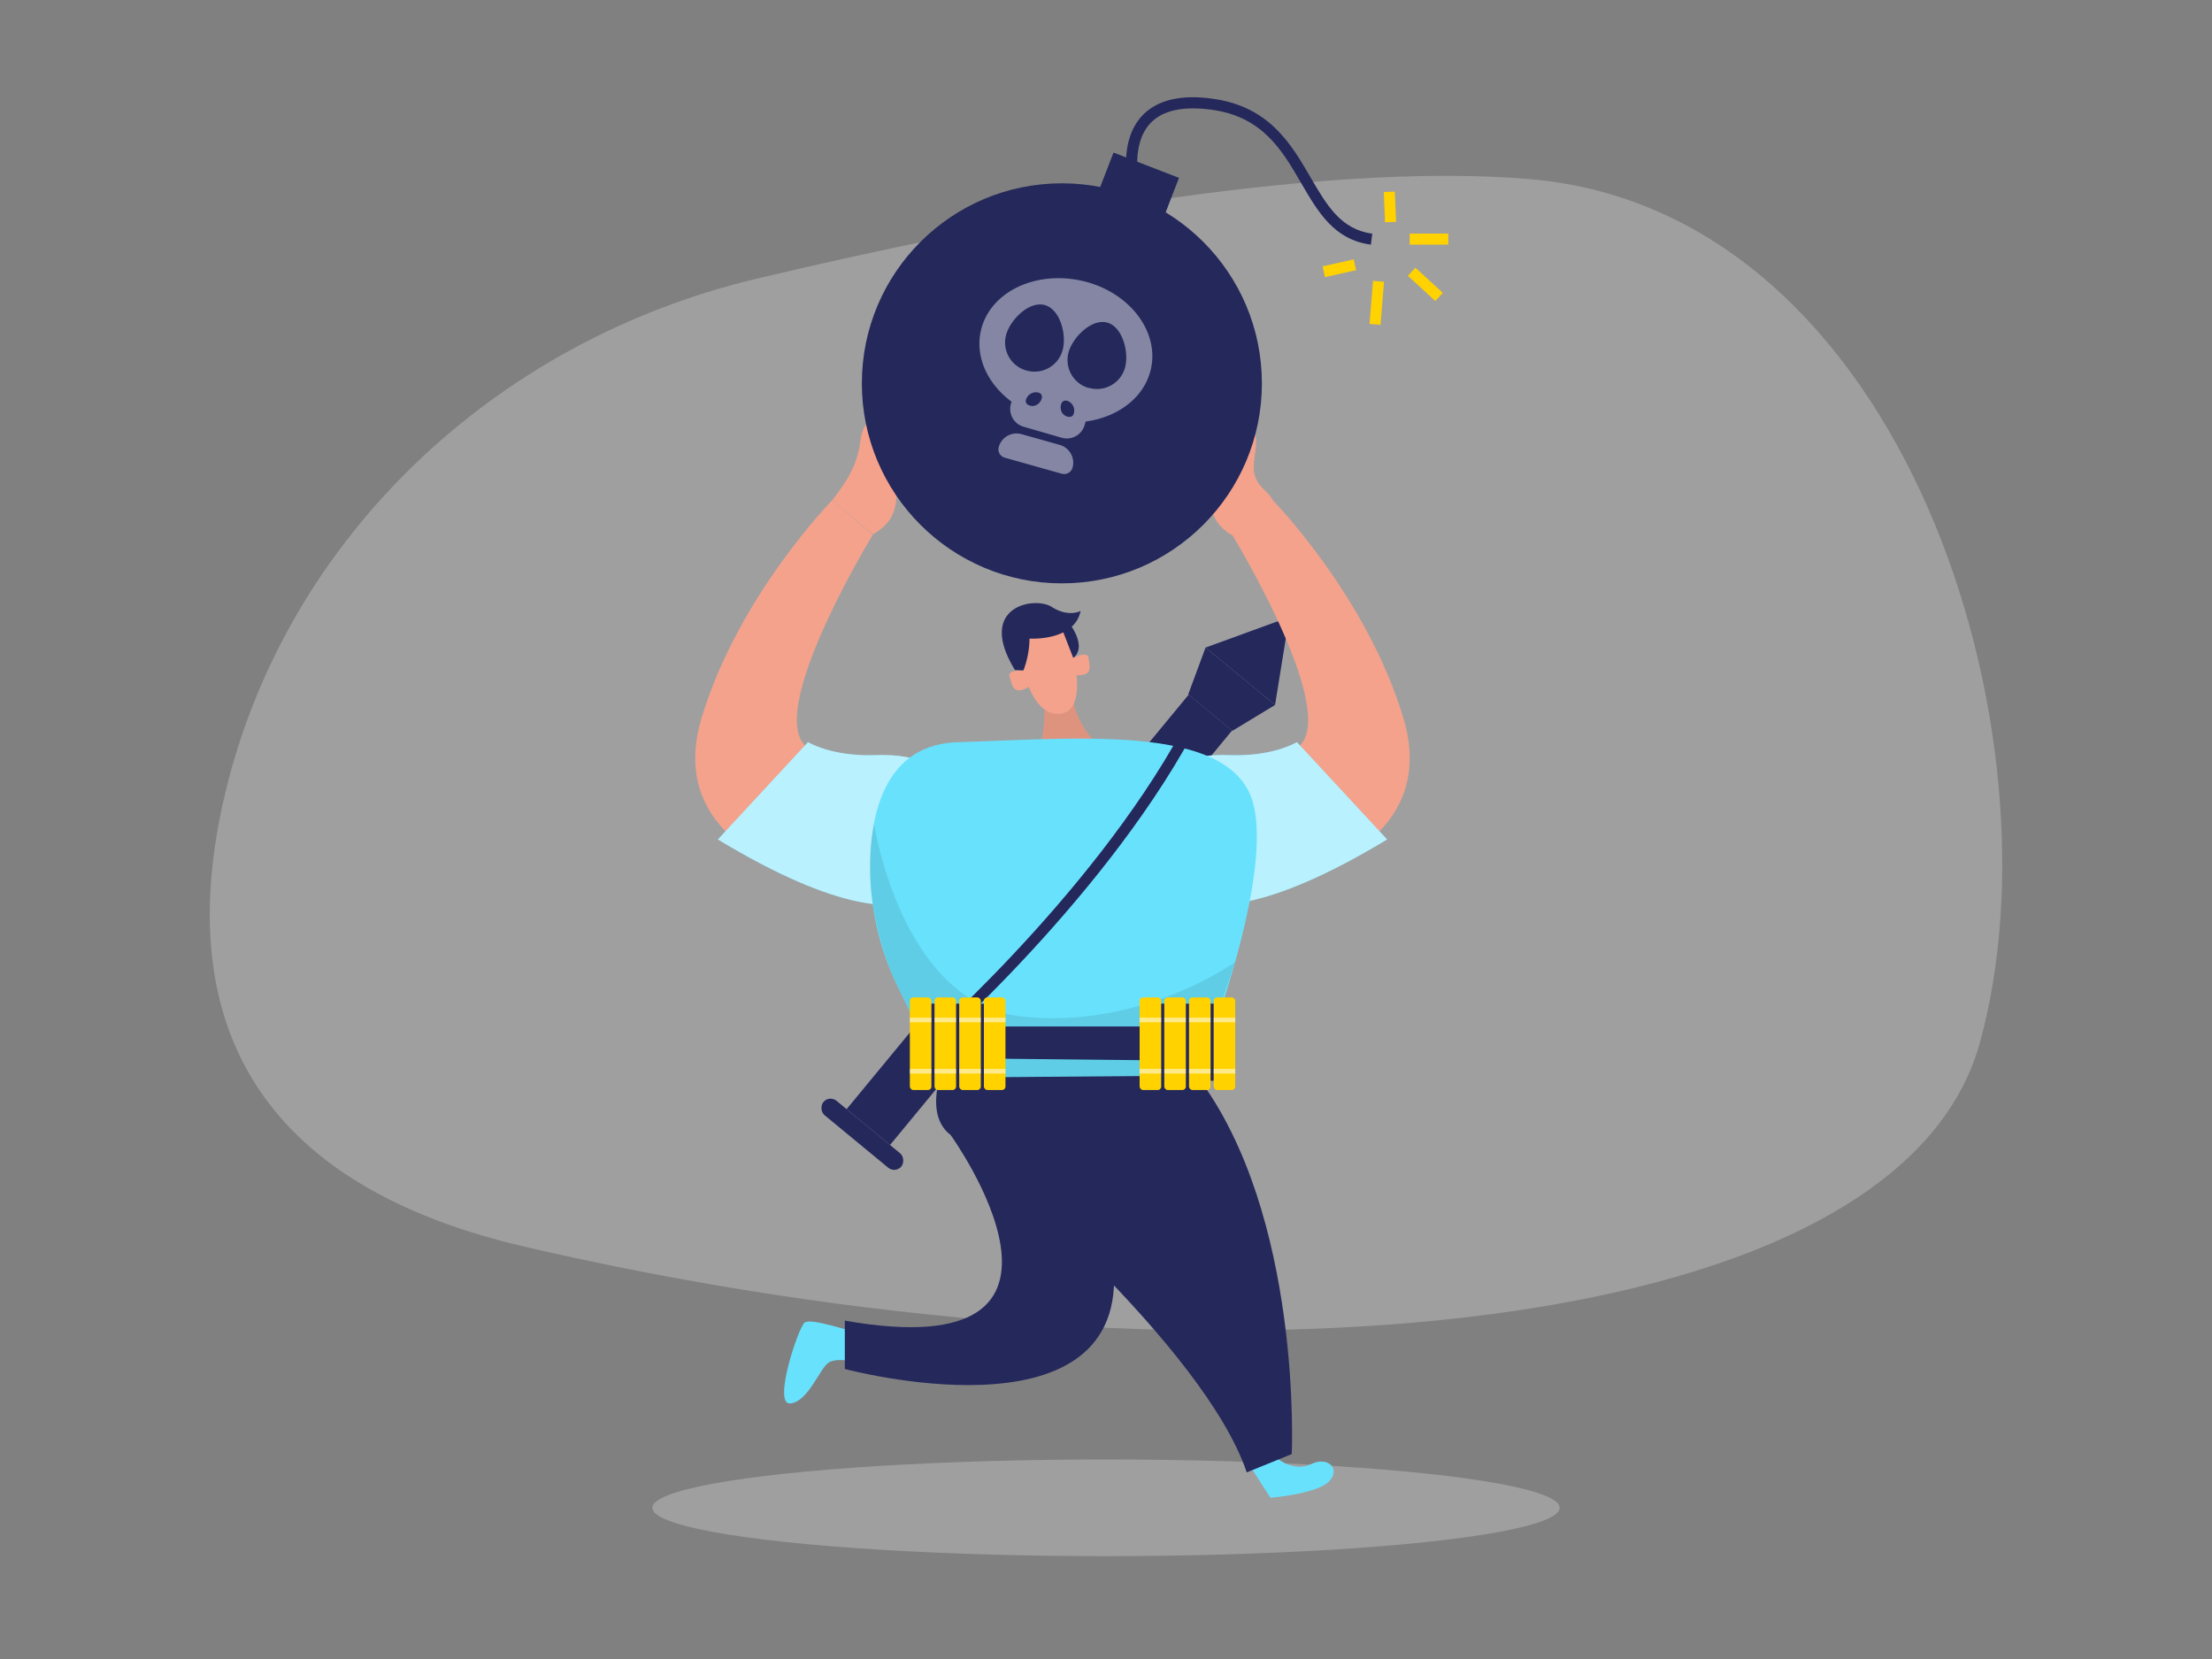 <svg id="Layer_1" data-name="Layer 1" xmlns="http://www.w3.org/2000/svg" viewBox="0 0 400 300"><rect x="0" y="0" width="400" height="300" fill="#808080" stroke="none"/><path d="M136.76,50.41c-47.5,11.3-85,47-96,92.87-8.19,34.15-1,69.36,54.09,82.16C214,253.13,342.62,244,358,188.63S344.85,38.27,276.73,32.4C237.94,29.05,179.72,40.19,136.76,50.41Z" fill="#e6e6e6" opacity="0.3"/><path d="M230.57,127.48,218,117.1l12.73-4.63a1.49,1.49,0,0,1,2,1.63Z" fill="#24285b"/><polygon points="230.57 127.48 218 117.1 214.87 125.57 222.85 132.16 230.57 127.48" fill="#24285b"/><rect x="182.85" y="117.75" width="10.18" height="97.17" transform="translate(148.86 -81.58) rotate(39.53)" fill="#24285b"/><rect x="146.79" y="203.42" width="18.29" height="3.38" rx="1.69" transform="translate(166.22 -52.34) rotate(39.53)" fill="#24285b"/><path d="M154.63,240.82c-.73,0-8-2.56-9.14-1.65s-5.84,15-2.55,14.62,5.29-6.41,6.94-7.41,5.48,0,5.48,0Z" fill="#68e1fd"/><ellipse cx="200" cy="272.66" rx="82.04" ry="8.74" fill="#e6e6e6" opacity="0.3"/><path d="M231.08,263.81s3,2.43,6,.95,5.4.81,3.3,3.09-10.65,3-10.65,3l-3.3-5.16Z" fill="#68e1fd"/><path d="M171.91,189.66s-5.91,11.1,0,15.59,45.88,38.29,53.54,61l8.14-3.31s2-43.12-17.15-68.41Z" fill="#24285b"/><path d="M171.91,205.25s30.49,42.3-19.14,33.56v8.74s50.07,13.47,48.67-17.48S171.91,205.25,171.91,205.25Z" fill="#24285b"/><path d="M188.92,125.36s.26,8.91-1.53,11.27l11.33-1.9s-4.29-3-5.23-10.73Z" fill="#f4a28c"/><path d="M188.92,125.36s.26,8.91-1.53,11.27l11.33-1.9s-4.29-3-5.23-10.73Z" opacity="0.09"/><path d="M184.59,118.83s1.35,10.52,6.94,10.26,2.27-12,2.27-12-.68-5.92-4-6S182.2,111.54,184.59,118.83Z" fill="#f4a28c"/><path d="M185.07,121.23s-3-.21-2.49,1.19.45,3.42,3.46,1.83Z" fill="#f4a28c"/><path d="M194.08,119s2.61-1.43,2.76,0,1,3.3-2.4,3.1Z" fill="#f4a28c"/><path d="M144.93,158.18s-24.71-6.16-18.08-28.29,23.68-39.48,23.68-39.48l7.29,6.31s-18.37,30.06-12.61,37.67,22.18-.65,26.45,9.94S172.34,167.38,144.93,158.18Z" fill="#f4a28c"/><path d="M150.53,90.41c2.54-3.35,4.29-5.88,5-10.18a8.36,8.36,0,0,1,.77-3,2.19,2.19,0,0,1,2.61-1.09,3,3,0,0,1,1.28,1.64,25.69,25.69,0,0,1,2,11c-.14,3.85-1,5.92-4.38,7.87Z" fill="#f4a28c"/><path d="M129.82,151.8l16.3-17.6s4.23,2.64,12.21,2.35,13.77,2.18,15.33,9.66S173.18,178,129.82,151.8Z" fill="#68e1fd"/><path d="M129.82,151.8l16.3-17.6s4.23,2.64,12.21,2.35,13.77,2.18,15.33,9.66S173.18,178,129.82,151.8Z" fill="#fff" opacity="0.54"/><path d="M235.72,158.18s24.7-6.16,18.07-28.29-23.68-39.48-23.68-39.48l-7.29,6.31s18.37,30.06,12.62,37.67-22.18-.65-26.46,9.94S208.3,167.38,235.72,158.18Z" fill="#f4a28c"/><path d="M228.79,94.69c.89-1,1.79-2.26,1.56-3.59-.27-1.6-2-2.48-2.86-3.85-2-3.09.71-6.6-.88-9.66a1.84,1.84,0,0,0-1.06-1c-1.05-.28-1.87.89-2.34,1.87l-1.92,4a24.63,24.63,0,0,0-2.2,5.89,7.64,7.64,0,0,0,1,6c1.24,1.74,3.3,3.26,5.55,2.86C227.09,97,227.91,95.7,228.79,94.69Z" fill="#f4a28c"/><path d="M250.83,151.8l-16.31-17.6s-4.22,2.64-12.2,2.35-13.78,2.18-15.34,9.66S207.47,178,250.83,151.8Z" fill="#68e1fd"/><path d="M250.83,151.8l-16.31-17.6s-4.22,2.64-12.2,2.35-13.78,2.18-15.34,9.66S207.47,178,250.83,151.8Z" fill="#fff" opacity="0.54"/><path d="M162.48,178.74a49.87,49.87,0,0,1-5.11-20.35c0-.54,0-1.08,0-1.62,0-9.81,2.72-22.15,15.87-22.56,21.91-.67,49.45-3.38,53.35,11s-10.13,49.29-10.13,49.29l-46.16.37Z" fill="#68e1fd"/><path d="M185.07,121.23a16.7,16.7,0,0,0,1.1-5.75s8.1.52,9.24-5c0,0-2.18,1.22-5.24-.74s-13.7-.13-6.63,11.43Z" fill="#24285b"/><path d="M193.8,113.33s2.68,3.81.28,5.64L192,113.63Z" fill="#24285b"/><path d="M158.05,148.92s4.84,32.35,26.49,34.87S223.32,174,223.32,174l-6.88,20.53-46.16.37-8.45-17.53S155.09,163,158.05,148.92Z" opacity="0.09"/><path d="M188.28,93.61s5.64-5,8.48-1-.92,6.52-5.84,6.78S188.28,93.61,188.28,93.61Z" fill="#f4a28c"/><path d="M188.28,93.61s5.64-5,8.48-1-.92,6.52-5.84,6.78S188.28,93.61,188.28,93.61Z" opacity="0.08"/><circle cx="192.02" cy="69.32" r="36.17" fill="#24285b"/><rect x="198.64" y="29.45" width="12.69" height="12.69" transform="translate(26.71 -71.52) rotate(21.14)" fill="#24285b"/><path d="M247.9,44.24c-6.65-.88-9.55-5.87-12.62-11.16-3.42-5.88-6.95-12-16.2-13.24-5.2-.71-8.94.13-11.13,2.52-3.46,3.79-2,10.34-2,10.41l-1.95.45c-.07-.31-1.72-7.63,2.45-12.2,2.65-2.91,7-4,12.88-3.16,10.22,1.41,14.17,8.21,17.66,14.22,2.94,5.05,5.48,9.42,11.16,10.17Z" fill="#24285b"/><line x1="251.46" y1="40.16" x2="251.23" y2="34.69" fill="none" stroke="#ffd200" stroke-miterlimit="10" stroke-width="2"/><line x1="249.28" y1="50.87" x2="248.65" y2="58.66" fill="none" stroke="#ffd200" stroke-miterlimit="10" stroke-width="2"/><g opacity="0.44"><path d="M208.11,66.77c1.59-6.91-4-14.11-12.5-16s-16.65,2.1-18.23,9c-1.1,4.77,1.22,9.66,5.54,12.87l-.12.41a3.34,3.34,0,0,0,2.31,4.12l6.91,2a3.35,3.35,0,0,0,4.12-2.32l.18-.62C202.17,75.44,206.94,71.89,208.11,66.77ZM187.77,73a1.59,1.59,0,0,1-1.9.18.76.76,0,0,1-.32-.37.78.78,0,0,1-.05-.4A1.88,1.88,0,0,1,187.81,71C188.82,71.32,188.39,72.51,187.77,73ZM185.61,67a5.25,5.25,0,0,1-3.67-6.46c.78-2.78,4.19-6.16,7-5.37s4,5.45,3.19,8.23A5.27,5.27,0,0,1,185.61,67Zm8.53,7.92a1,1,0,0,1-.25.31.83.83,0,0,1-.47.16,1.61,1.61,0,0,1-1.53-1.15c-.24-.77,0-2,1.05-1.78A1.87,1.87,0,0,1,194.14,74.88Zm2.76-4.75a5.26,5.26,0,0,1-3.67-6.46c.78-2.77,4.2-6.15,7-5.37s4,5.46,3.18,8.24A5.26,5.26,0,0,1,196.9,70.13Z" fill="#fff"/><path d="M183.93,79.38h7.18a3.34,3.34,0,0,1,3.34,3.34v0a1.58,1.58,0,0,1-1.58,1.58H182.17a1.58,1.58,0,0,1-1.58-1.58v0A3.34,3.34,0,0,1,183.93,79.38Z" transform="translate(29.16 -47.71) rotate(15.71)" fill="#fff"/></g><line x1="254.92" y1="43.24" x2="261.9" y2="43.24" fill="none" stroke="#ffd200" stroke-miterlimit="10" stroke-width="2"/><line x1="255.27" y1="49.14" x2="260.23" y2="53.7" fill="none" stroke="#ffd200" stroke-miterlimit="10" stroke-width="2"/><line x1="245.01" y1="47.88" x2="239.38" y2="49.14" fill="none" stroke="#ffd200" stroke-miterlimit="10" stroke-width="2"/><path d="M166.07,192.05l-1.3-1.52c.32-.28,32.22-27.74,49.08-58.65l1.75,1C198.56,164.08,166.4,191.77,166.07,192.05Z" fill="#24285b"/><polygon points="165.42 185.62 220.89 185.62 218.78 191.85 165.42 191.29 165.42 185.62" fill="#24285b"/><rect x="208.03" y="181.49" width="13.94" height="13.94" fill="#24285b"/><rect x="206.08" y="180.36" width="3.9" height="16.75" rx="0.62" fill="#ffd200"/><rect x="206.08" y="184.02" width="3.9" height="0.84" fill="#fff" opacity="0.54"/><rect x="206.08" y="193.29" width="3.9" height="0.84" fill="#fff" opacity="0.54"/><rect x="210.54" y="180.36" width="3.9" height="16.75" rx="0.62" fill="#ffd200"/><rect x="210.54" y="184.02" width="3.9" height="0.84" fill="#fff" opacity="0.54"/><rect x="210.54" y="193.29" width="3.9" height="0.84" fill="#fff" opacity="0.54"/><rect x="215.01" y="180.36" width="3.9" height="16.75" rx="0.62" fill="#ffd200"/><rect x="215.01" y="184.02" width="3.9" height="0.84" fill="#fff" opacity="0.54"/><rect x="215.01" y="193.29" width="3.9" height="0.84" fill="#fff" opacity="0.54"/><rect x="219.47" y="180.36" width="3.9" height="16.75" rx="0.62" fill="#ffd200"/><rect x="219.47" y="184.02" width="3.9" height="0.84" fill="#fff" opacity="0.54"/><rect x="219.47" y="193.29" width="3.9" height="0.84" fill="#fff" opacity="0.54"/><rect x="166.48" y="181.49" width="13.94" height="13.94" fill="#24285b"/><rect x="164.53" y="180.36" width="3.9" height="16.75" rx="0.62" fill="#ffd200"/><rect x="164.53" y="184.02" width="3.9" height="0.84" fill="#fff" opacity="0.54"/><rect x="164.53" y="193.29" width="3.9" height="0.84" fill="#fff" opacity="0.54"/><rect x="168.99" y="180.36" width="3.9" height="16.75" rx="0.62" fill="#ffd200"/><rect x="168.99" y="184.02" width="3.9" height="0.84" fill="#fff" opacity="0.54"/><rect x="168.99" y="193.29" width="3.9" height="0.84" fill="#fff" opacity="0.54"/><rect x="173.46" y="180.36" width="3.9" height="16.75" rx="0.62" fill="#ffd200"/><rect x="173.46" y="184.02" width="3.9" height="0.84" fill="#fff" opacity="0.54"/><rect x="173.46" y="193.29" width="3.9" height="0.84" fill="#fff" opacity="0.54"/><rect x="177.92" y="180.36" width="3.9" height="16.75" rx="0.62" fill="#ffd200"/><rect x="177.92" y="184.02" width="3.9" height="0.84" fill="#fff" opacity="0.54"/><rect x="177.92" y="193.29" width="3.9" height="0.84" fill="#fff" opacity="0.54"/></svg>